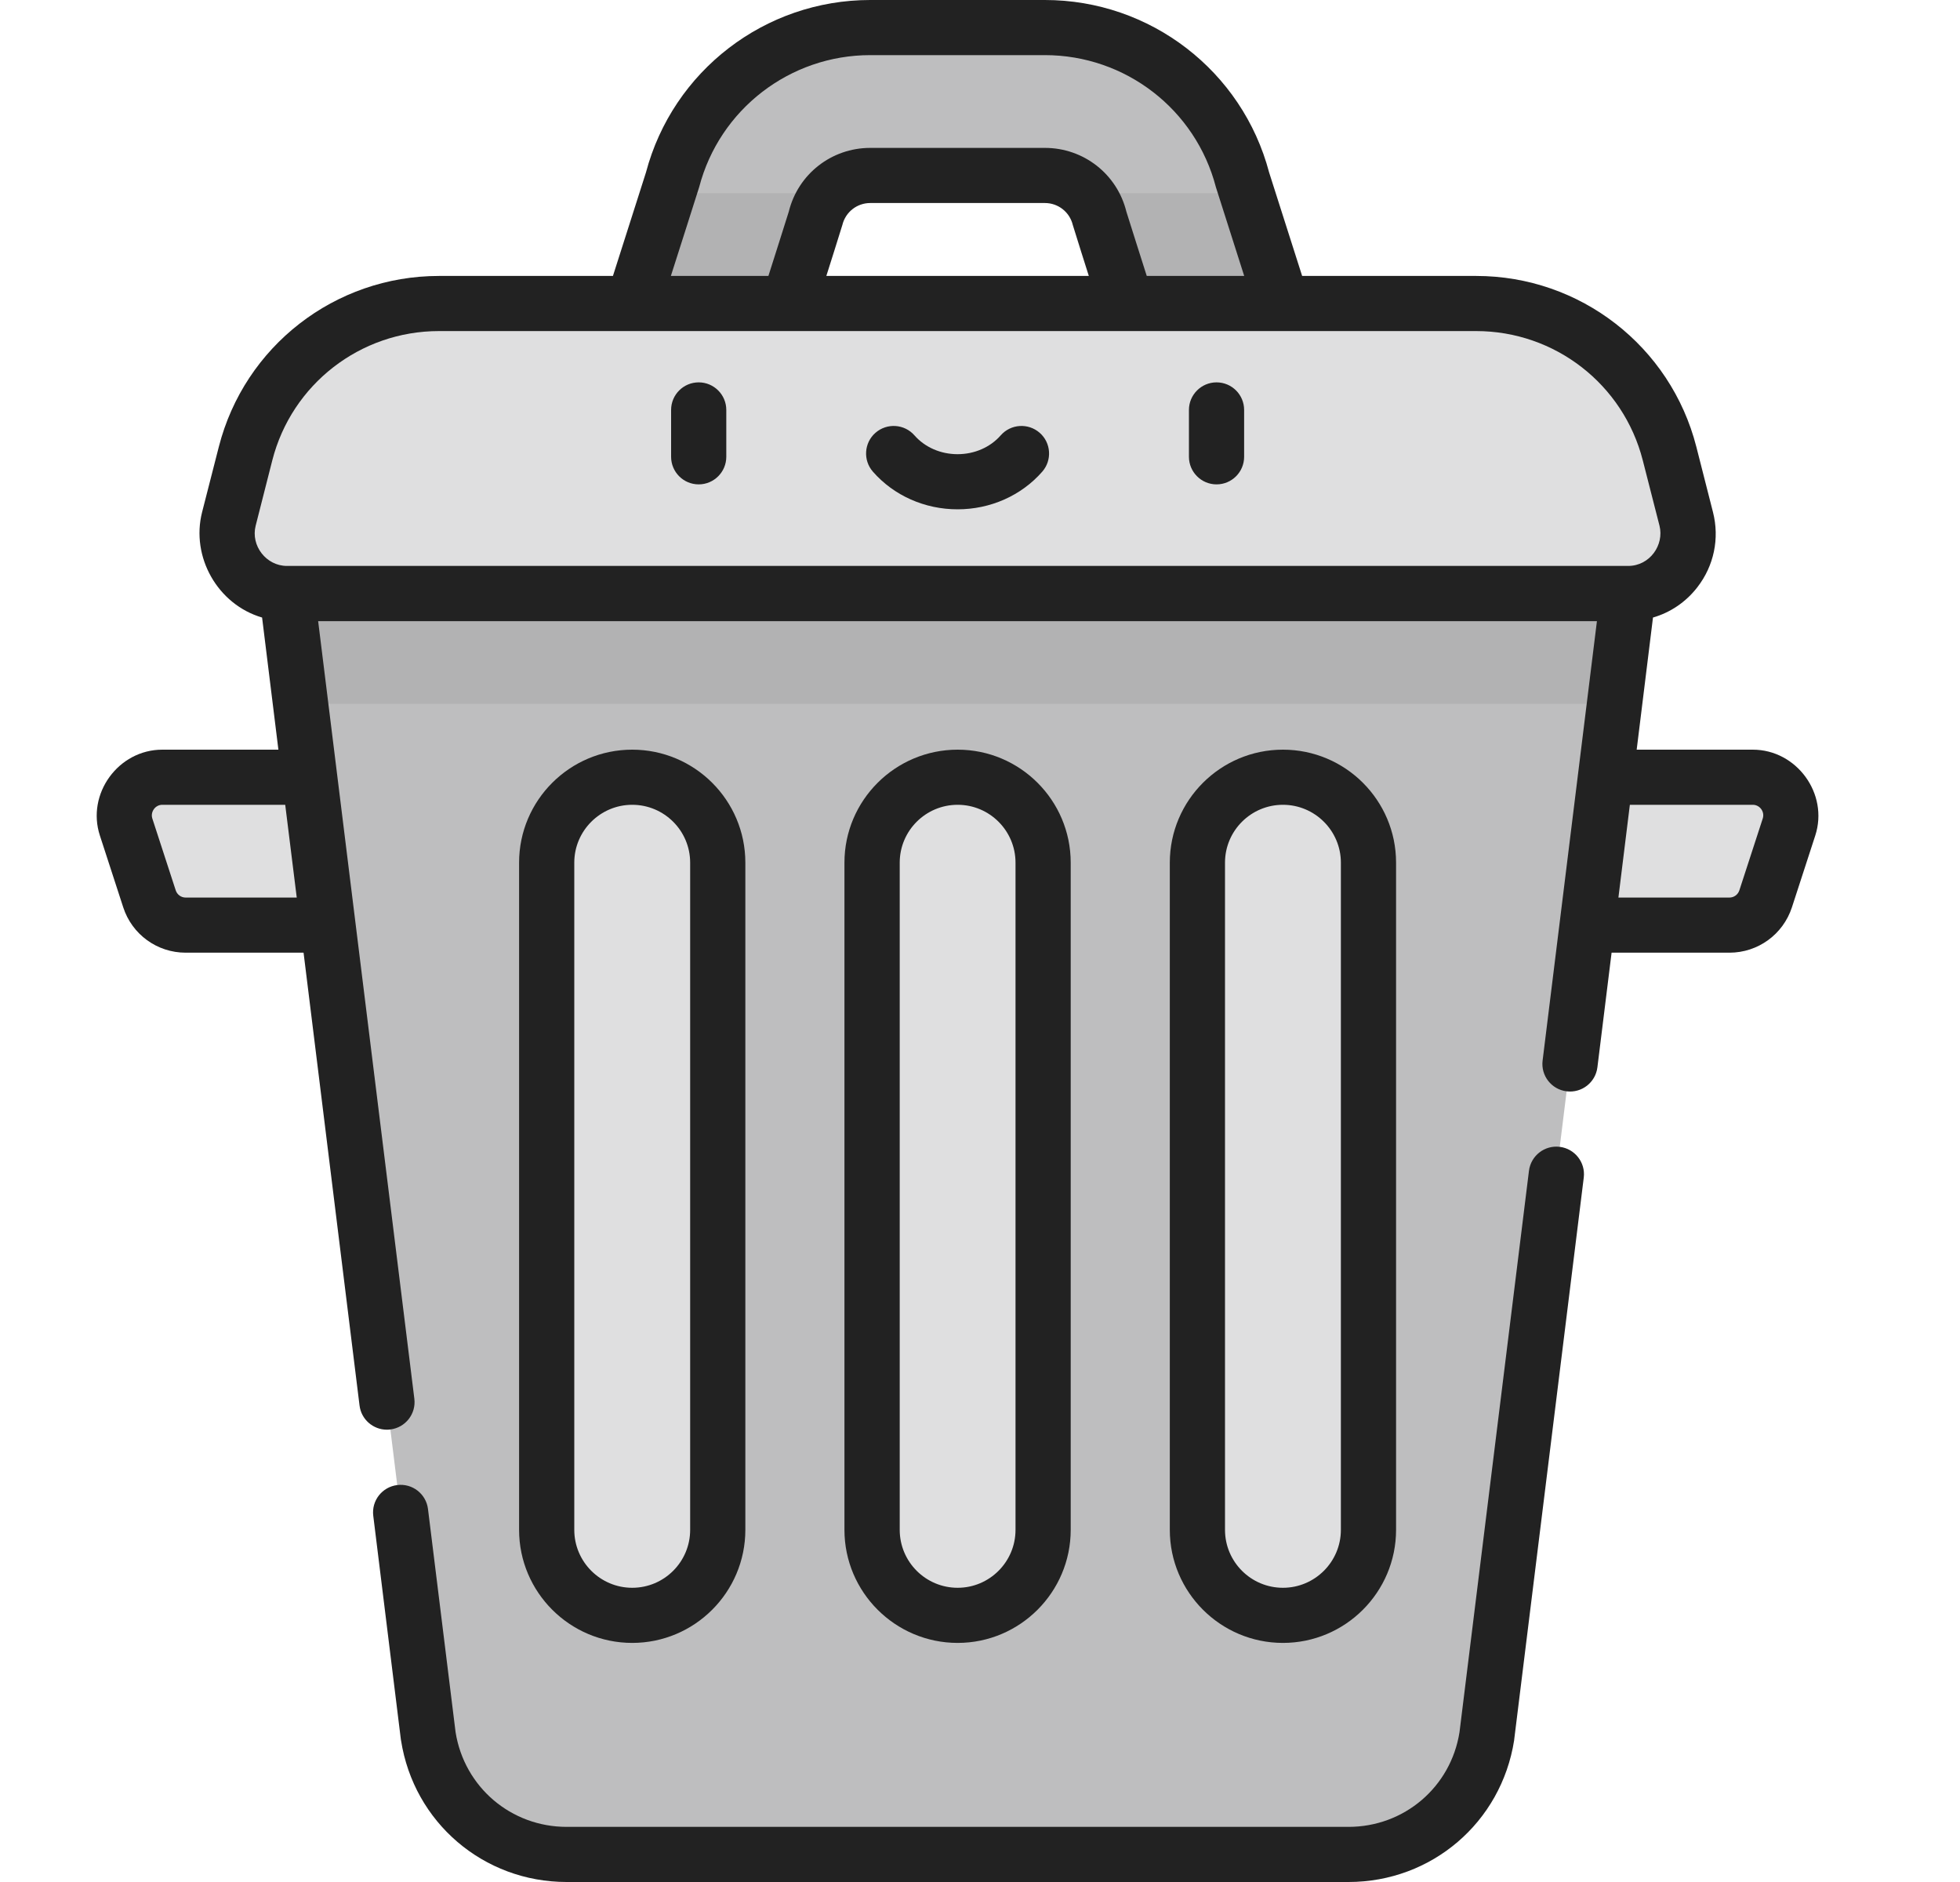 <svg width="25" height="24" viewBox="0 0 25 24" fill="none" xmlns="http://www.w3.org/2000/svg">
<g clip-path="url(#clip0)">
<path d="M15.657 5.741C15.257 5.741 14.885 5.485 14.757 5.084L14.042 2.844C14.036 2.824 14.03 2.804 14.025 2.783C13.946 2.462 13.659 2.238 13.328 2.238H11.1C10.769 2.238 10.482 2.462 10.403 2.783C10.398 2.804 10.392 2.824 10.386 2.844L9.67 5.084C9.512 5.58 8.981 5.854 8.484 5.696C7.987 5.538 7.713 5.007 7.871 4.511L8.578 2.298C8.877 1.15 9.909 0.352 11.1 0.352H13.328C14.519 0.352 15.551 1.15 15.85 2.298L16.557 4.511C16.715 5.007 16.441 5.538 15.944 5.696C15.848 5.726 15.752 5.741 15.657 5.741Z" fill="#BEBEBF"/>
<path d="M2.071 9.911C1.741 9.911 1.507 10.233 1.609 10.546L1.907 11.462C1.972 11.662 2.159 11.797 2.369 11.797H5.368V9.911H2.071Z" fill="#DFDFE0"/>
<path d="M22.357 9.911C22.687 9.911 22.921 10.233 22.819 10.546L22.521 11.462C22.456 11.662 22.269 11.797 22.059 11.797H19.06V9.911H22.357Z" fill="#DFDFE0"/>
<path d="M12.214 5.72L3.66 7.569L5.463 22.139C5.598 23.008 6.348 23.648 7.228 23.648H17.2C18.08 23.648 18.83 23.008 18.965 22.139L20.768 7.569L12.214 5.72Z" fill="#BEBEBF"/>
<path d="M12.214 9.911C11.611 9.911 11.123 10.399 11.123 11.001V19.509C11.123 20.111 11.611 20.599 12.214 20.599C12.817 20.599 13.305 20.111 13.305 19.509V11.001C13.305 10.399 12.817 9.911 12.214 9.911Z" fill="#DFDFE0"/>
<path d="M8.065 9.911C7.462 9.911 6.974 10.399 6.974 11.001V19.509C6.974 20.111 7.462 20.599 8.065 20.599C8.667 20.599 9.156 20.111 9.156 19.509V11.001C9.156 10.399 8.667 9.911 8.065 9.911Z" fill="#DFDFE0"/>
<path d="M16.363 9.911C16.966 9.911 17.454 10.399 17.454 11.001V19.509C17.454 20.111 16.966 20.599 16.363 20.599C15.761 20.599 15.273 20.111 15.273 19.509V11.001C15.273 10.399 15.761 9.911 16.363 9.911Z" fill="#DFDFE0"/>
<path d="M3.66 7.569L3.834 8.975H20.594L20.768 7.569L12.214 5.72L3.66 7.569Z" fill="#B2B2B3"/>
<path d="M8.485 5.696C8.982 5.854 9.513 5.581 9.671 5.084L10.387 2.844C10.393 2.824 10.399 2.804 10.404 2.783C10.434 2.66 10.495 2.551 10.577 2.464H8.526L7.872 4.511C7.714 5.007 7.988 5.538 8.485 5.696Z" fill="#B2B2B3"/>
<path d="M14.025 2.783C14.03 2.804 14.036 2.824 14.042 2.844L14.757 5.084C14.885 5.485 15.257 5.741 15.657 5.741C15.752 5.741 15.848 5.726 15.944 5.696C16.441 5.538 16.715 5.007 16.557 4.511L15.903 2.464H13.852C13.934 2.551 13.995 2.66 14.025 2.783Z" fill="#B2B2B3"/>
<path d="M21.508 6.617L21.295 5.784C21.008 4.658 19.992 3.87 18.829 3.87H5.599C4.435 3.87 3.42 4.658 3.132 5.784L2.92 6.617C2.796 7.1 3.161 7.569 3.66 7.569H20.768C21.266 7.569 21.631 7.1 21.508 6.617Z" fill="#DFDFE0"/>
<path d="M13.657 19.509V11.001C13.657 10.206 13.01 9.56 12.215 9.56C11.419 9.56 10.771 10.206 10.771 11.001V19.509C10.771 20.304 11.419 20.951 12.215 20.951C13.01 20.951 13.657 20.304 13.657 19.509ZM11.476 19.509V11.001C11.476 10.594 11.807 10.263 12.215 10.263C12.622 10.263 12.953 10.594 12.953 11.001V19.509C12.953 19.917 12.622 20.248 12.215 20.248C11.807 20.248 11.476 19.917 11.476 19.509Z" fill="#222222"/>
<path d="M9.507 19.509V11.001C9.507 10.206 8.86 9.56 8.064 9.56C7.268 9.56 6.621 10.206 6.621 11.001V19.509C6.621 20.304 7.268 20.951 8.064 20.951C8.86 20.951 9.507 20.304 9.507 19.509ZM7.325 19.509V11.001C7.325 10.594 7.657 10.263 8.064 10.263C8.472 10.263 8.803 10.594 8.803 11.001V19.509C8.803 19.917 8.472 20.248 8.064 20.248C7.657 20.248 7.325 19.917 7.325 19.509Z" fill="#222222"/>
<path d="M17.807 19.509V11.001C17.807 10.206 17.16 9.56 16.364 9.56C15.568 9.56 14.921 10.206 14.921 11.001V19.509C14.921 20.304 15.568 20.951 16.364 20.951C17.16 20.951 17.807 20.304 17.807 19.509ZM15.625 19.509V11.001C15.625 10.594 15.956 10.263 16.364 10.263C16.771 10.263 17.103 10.594 17.103 11.001V19.509C17.103 19.917 16.771 20.248 16.364 20.248C15.956 20.248 15.625 19.917 15.625 19.509Z" fill="#222222"/>
<path d="M8.912 4.876C8.717 4.876 8.56 5.034 8.56 5.228V5.825C8.56 6.019 8.717 6.177 8.912 6.177C9.106 6.177 9.264 6.019 9.264 5.825V5.228C9.264 5.034 9.106 4.876 8.912 4.876Z" fill="#222222"/>
<path d="M15.517 4.876C15.323 4.876 15.165 5.034 15.165 5.228V5.825C15.165 6.019 15.323 6.177 15.517 6.177C15.712 6.177 15.869 6.019 15.869 5.825V5.228C15.869 5.034 15.712 4.876 15.517 4.876Z" fill="#222222"/>
<path d="M13.261 5.519C13.114 5.391 12.892 5.406 12.764 5.552C12.631 5.704 12.43 5.792 12.214 5.792C11.998 5.792 11.797 5.704 11.664 5.552C11.536 5.406 11.314 5.391 11.167 5.519C11.021 5.646 11.006 5.869 11.134 6.015C11.401 6.32 11.795 6.495 12.214 6.495C12.633 6.495 13.027 6.32 13.294 6.015C13.422 5.869 13.407 5.646 13.261 5.519Z" fill="#222222"/>
<path d="M5.811 22.09L5.459 19.243C5.435 19.051 5.26 18.914 5.067 18.938C4.874 18.962 4.737 19.137 4.761 19.33L5.113 22.182C5.114 22.186 5.114 22.19 5.115 22.193C5.278 23.24 6.167 24 7.228 24H17.2C18.261 24 19.149 23.24 19.313 22.193C19.314 22.19 19.314 22.186 19.314 22.182L20.201 15.017C20.225 14.825 20.088 14.649 19.895 14.625C19.702 14.601 19.526 14.738 19.502 14.931L18.616 22.09C18.505 22.79 17.91 23.297 17.2 23.297H7.228C6.518 23.297 5.923 22.79 5.811 22.09Z" fill="#222222"/>
<path d="M20.375 13.611L20.556 12.149H22.059C22.423 12.149 22.743 11.916 22.856 11.571C22.856 11.571 23.154 10.655 23.154 10.655C23.327 10.122 22.916 9.56 22.357 9.56H20.876L21.084 7.875C21.306 7.811 21.503 7.678 21.649 7.49C21.862 7.216 21.935 6.866 21.849 6.53L21.637 5.698C21.309 4.415 20.154 3.519 18.829 3.519H16.609L16.188 2.2C15.846 0.904 14.671 0 13.328 0H11.1C9.757 0 8.582 0.904 8.239 2.2L7.818 3.519H5.599C4.273 3.519 3.119 4.415 2.791 5.698C2.791 5.698 2.579 6.53 2.578 6.53C2.432 7.102 2.776 7.709 3.343 7.875L3.551 9.56C3.551 9.56 2.071 9.56 2.07 9.56C1.51 9.56 1.1 10.123 1.274 10.655L1.572 11.571C1.684 11.916 2.004 12.149 2.368 12.149H3.872L4.586 17.924C4.608 18.102 4.76 18.232 4.935 18.232C4.95 18.232 4.964 18.231 4.979 18.229C5.172 18.205 5.309 18.03 5.285 17.837L4.058 7.921H20.369L19.676 13.525C19.652 13.717 19.789 13.893 19.982 13.917C20.175 13.941 20.351 13.804 20.375 13.611ZM22.357 10.263C22.447 10.263 22.512 10.352 22.484 10.438L22.186 11.353C22.168 11.409 22.117 11.446 22.059 11.446H20.643L20.789 10.263H22.357ZM8.918 2.386C9.177 1.395 10.074 0.703 11.1 0.703H13.328C14.354 0.703 15.251 1.395 15.509 2.387C15.511 2.393 15.87 3.519 15.87 3.519H14.627C14.627 3.519 14.37 2.712 14.367 2.699C14.249 2.22 13.822 1.886 13.328 1.886H11.1C10.606 1.886 10.179 2.22 10.061 2.699C10.058 2.712 9.801 3.519 9.801 3.519H8.557C8.557 3.519 8.917 2.393 8.918 2.386ZM10.745 2.867C10.785 2.704 10.931 2.589 11.1 2.589H13.328C13.497 2.589 13.643 2.704 13.683 2.867C13.69 2.895 13.888 3.519 13.888 3.519H10.54C10.54 3.519 10.738 2.895 10.745 2.867ZM2.368 11.446C2.31 11.446 2.259 11.409 2.241 11.353C2.241 11.353 1.943 10.438 1.943 10.438C1.916 10.355 1.979 10.263 2.07 10.263H3.638L3.785 11.446H2.368ZM3.66 7.217C3.396 7.217 3.196 6.959 3.261 6.704L3.473 5.871C3.721 4.9 4.595 4.222 5.599 4.222H18.829C19.832 4.222 20.706 4.9 20.954 5.871C20.954 5.871 21.167 6.704 21.167 6.704C21.229 6.949 21.044 7.217 20.767 7.217C20.768 7.217 3.734 7.217 3.66 7.217Z" fill="#222222"/>
</g>
<defs>
<clipPath id="clip0">
<rect width="24.031" height="24" fill="white" transform="translate(0.201)"/>
</clipPath>
</defs>
</svg>
